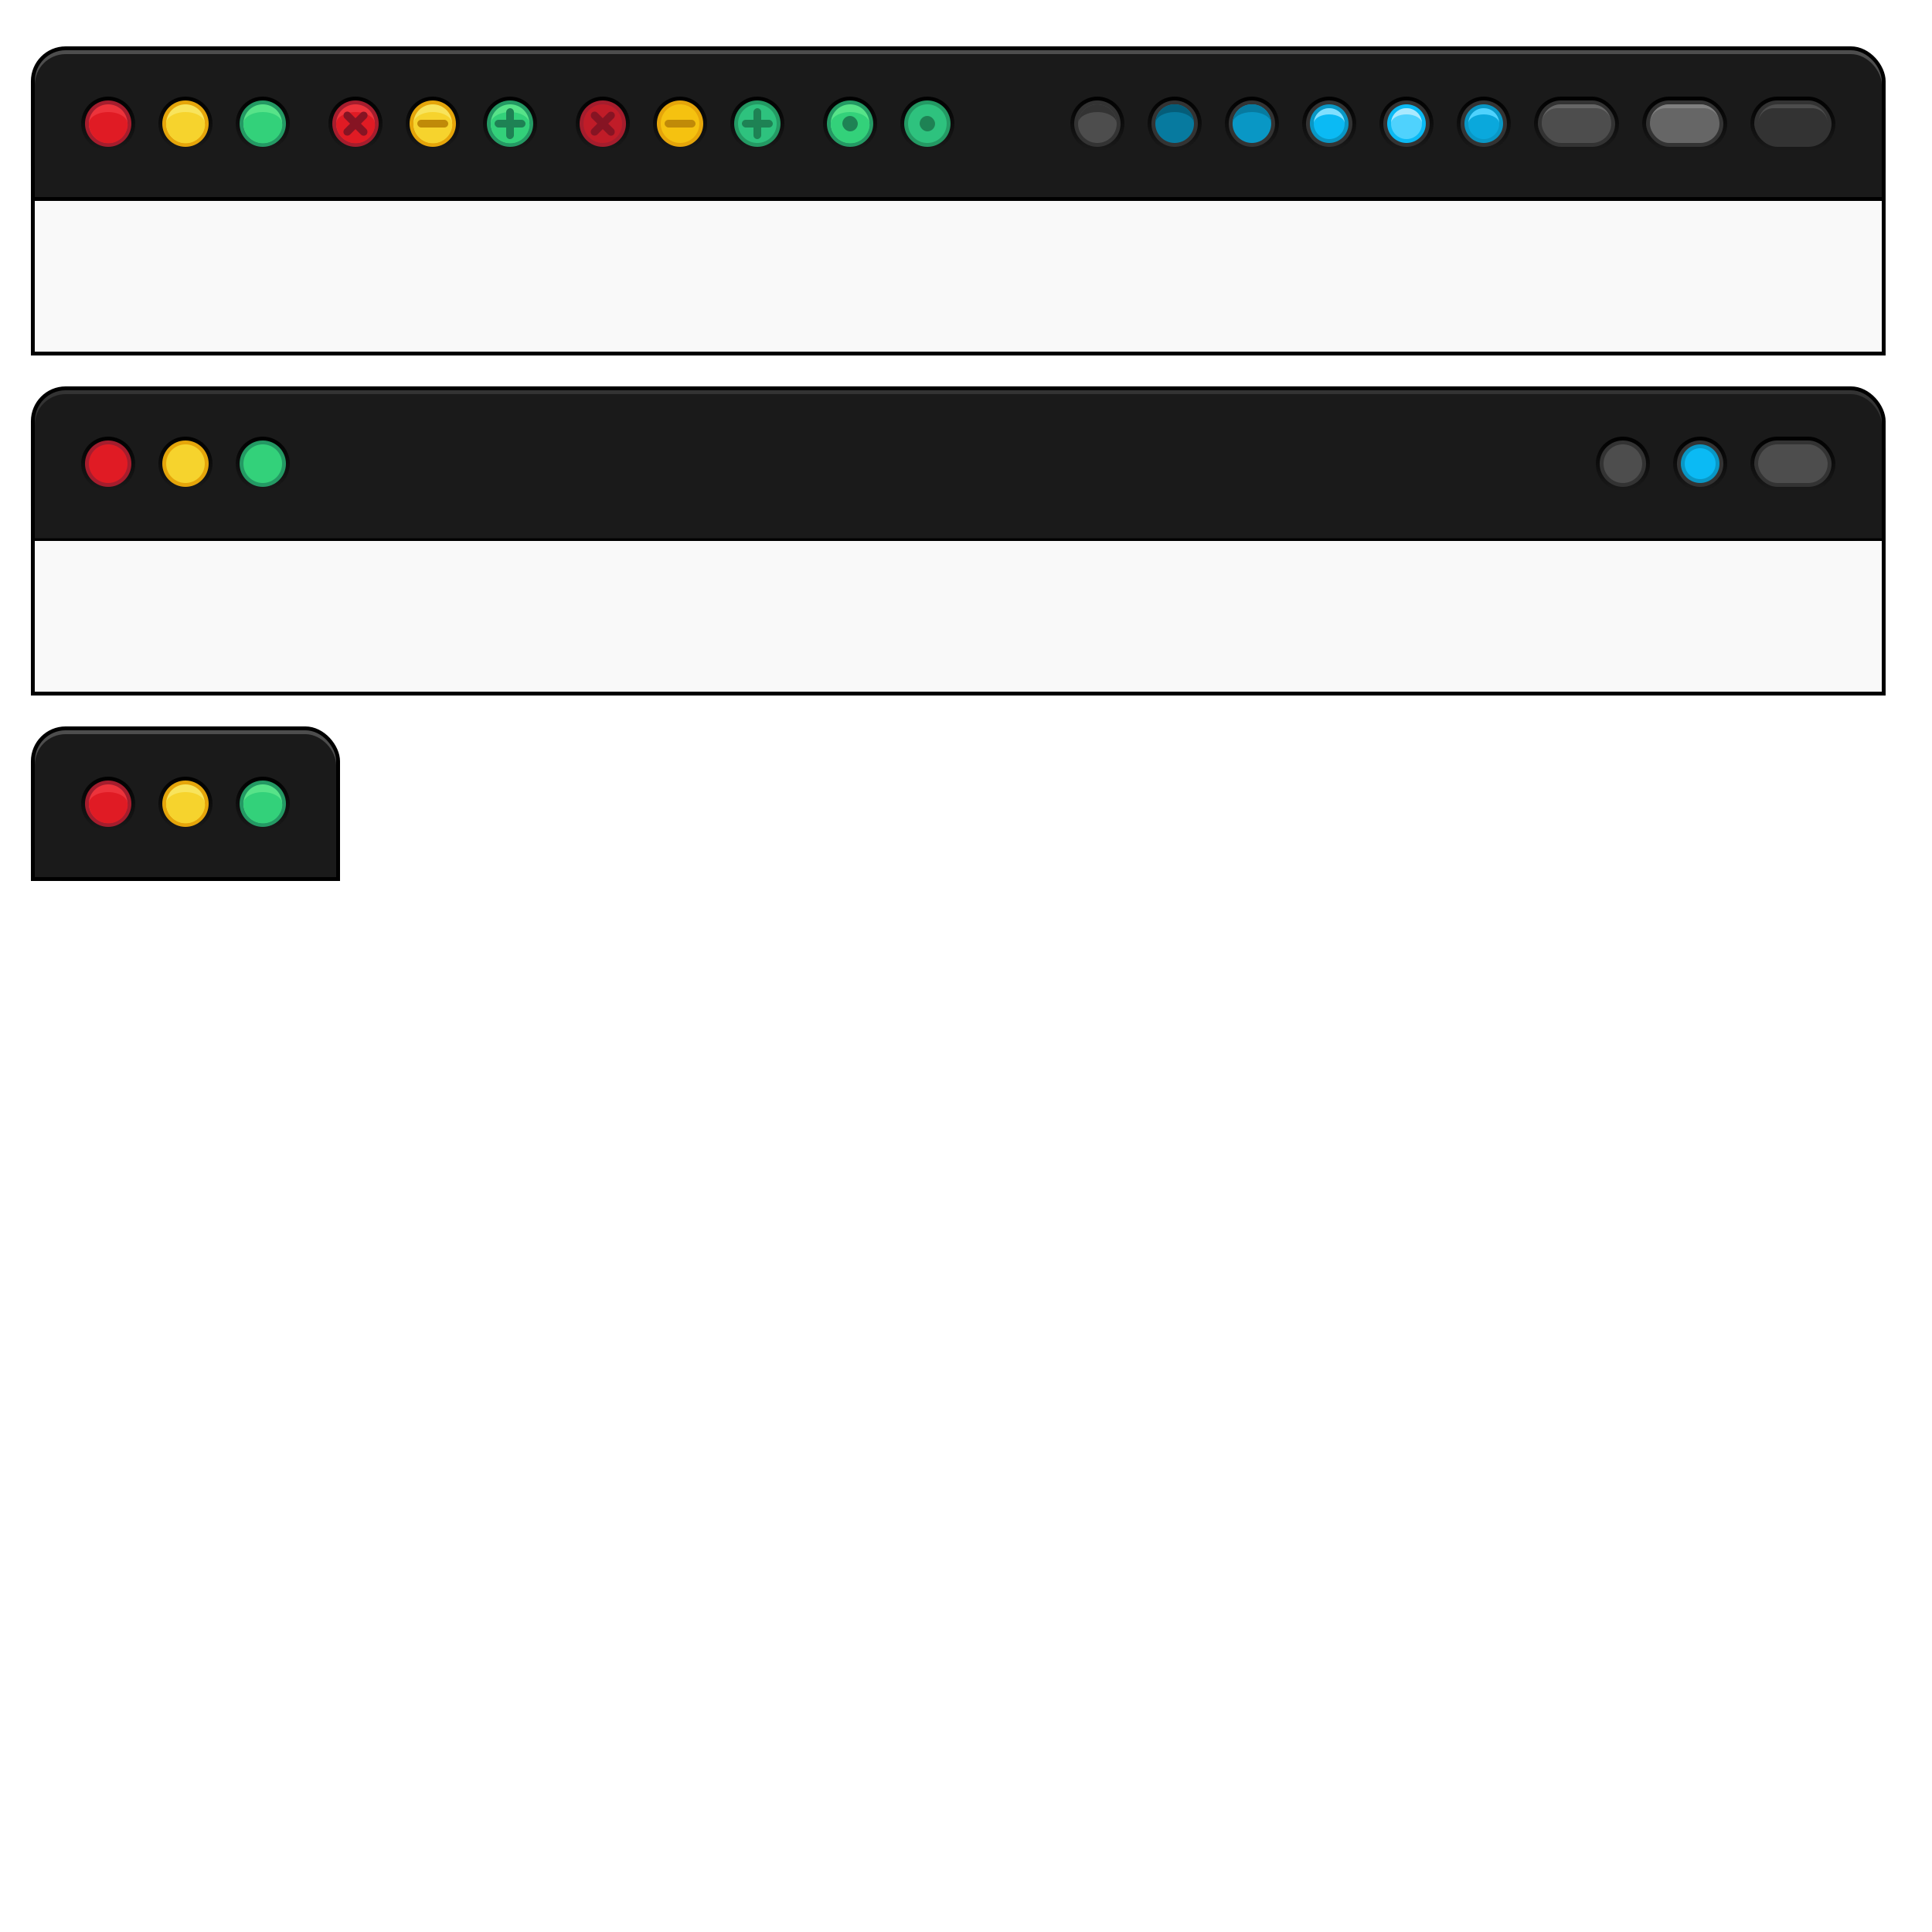 <?xml version="1.0" encoding="UTF-8" standalone="no"?>
<!-- Created with Inkscape (http://www.inkscape.org/) -->

<svg
   xmlns:dc="http://purl.org/dc/elements/1.1/"
   xmlns:cc="http://creativecommons.org/ns#"
   xmlns:rdf="http://www.w3.org/1999/02/22-rdf-syntax-ns#"
   xmlns:svg="http://www.w3.org/2000/svg"
   xmlns="http://www.w3.org/2000/svg"
   xmlns:xlink="http://www.w3.org/1999/xlink"
   xmlns:sodipodi="http://sodipodi.sourceforge.net/DTD/sodipodi-0.dtd"
   xmlns:inkscape="http://www.inkscape.org/namespaces/inkscape"
   width="500"
   height="500"
   viewBox="0 0 132.292 132.292"
   version="1.1"
   id="svg8"
   sodipodi:docname="design.svg"
   inkscape:version="0.92.4 5da689c313, 2019-01-14">
  <title
     id="title4762">Mac</title>
  <defs
     id="defs2">
    <linearGradient
       id="linearGradient4770"
       inkscape:collect="always">
      <stop
         id="stop4766"
         offset="0"
         style="stop-color:#000000;stop-opacity:1;" />
      <stop
         id="stop4768"
         offset="1"
         style="stop-color:#1a1a1a;stop-opacity:1" />
    </linearGradient>
    <color-profile
       name="sRGB"
       xlink:href="/usr/share/color/icc/colord/sRGB.icc"
       id="color-profile7" />
    <linearGradient
       inkscape:collect="always"
       id="linearGradient4722">
      <stop
         style="stop-color:#1a1a1a;stop-opacity:1;"
         offset="0"
         id="stop4718" />
      <stop
         style="stop-color:#1a1a1a;stop-opacity:0;"
         offset="1"
         id="stop4720" />
    </linearGradient>
    <linearGradient
       inkscape:collect="always"
       id="linearGradient151">
      <stop
         style="stop-color:#000000;stop-opacity:1;"
         offset="0"
         id="stop147" />
      <stop
         style="stop-color:#000000;stop-opacity:0"
         offset="1"
         id="stop149" />
    </linearGradient>
    <linearGradient
       inkscape:collect="always"
       xlink:href="#linearGradient4770"
       id="linearGradient153"
       x1="9.525"
       y1="8.604"
       x2="9.525"
       y2="11.779"
       gradientUnits="userSpaceOnUse"
       gradientTransform="matrix(1.167,0,0,1.167,13.229,161.285)" />
    <linearGradient
       inkscape:collect="always"
       xlink:href="#linearGradient151"
       id="linearGradient4666"
       gradientUnits="userSpaceOnUse"
       x1="9.525"
       y1="8.604"
       x2="9.525"
       y2="11.779"
       gradientTransform="matrix(1.167,0,0,1.167,17.462,161.285)" />
    <linearGradient
       inkscape:collect="always"
       xlink:href="#linearGradient151"
       id="linearGradient4672"
       gradientUnits="userSpaceOnUse"
       gradientTransform="matrix(1.167,0,0,1.167,21.696,161.285)"
       x1="9.525"
       y1="8.604"
       x2="9.525"
       y2="11.779" />
    <linearGradient
       inkscape:collect="always"
       xlink:href="#linearGradient4722"
       id="linearGradient4724"
       x1="32"
       y1="58.52"
       x2="32"
       y2="18.52"
       gradientUnits="userSpaceOnUse"
       gradientTransform="matrix(0.265,0,0,0.265,9.9999999e-8,4e-5)" />
    <linearGradient
       inkscape:collect="always"
       xlink:href="#linearGradient151"
       id="linearGradient5001"
       gradientUnits="userSpaceOnUse"
       gradientTransform="matrix(0.265,0,0,0.265,-2.117,162.983)"
       x1="32"
       y1="58.52"
       x2="32"
       y2="18.52" />
    <linearGradient
       inkscape:collect="always"
       xlink:href="#linearGradient151"
       id="linearGradient4672-8"
       gradientUnits="userSpaceOnUse"
       gradientTransform="matrix(1.167,0,0,1.167,25.929,-1.699)"
       x1="9.525"
       y1="8.604"
       x2="9.525"
       y2="11.779" />
    <linearGradient
       inkscape:collect="always"
       xlink:href="#linearGradient151"
       id="linearGradient4666-3"
       gradientUnits="userSpaceOnUse"
       x1="9.525"
       y1="8.604"
       x2="9.525"
       y2="11.779"
       gradientTransform="matrix(1.167,0,0,1.167,20.637,-1.699)" />
    <linearGradient
       inkscape:collect="always"
       xlink:href="#linearGradient4770"
       id="linearGradient153-6"
       x1="9.525"
       y1="8.604"
       x2="9.525"
       y2="11.779"
       gradientUnits="userSpaceOnUse"
       gradientTransform="matrix(1.167,0,0,1.167,15.346,-1.699)" />
    <linearGradient
       inkscape:collect="always"
       xlink:href="#linearGradient4770"
       id="linearGradient1430"
       gradientUnits="userSpaceOnUse"
       gradientTransform="matrix(1.167,0,0,1.167,15.346,-1.699)"
       x1="9.525"
       y1="8.604"
       x2="9.525"
       y2="11.779" />
    <linearGradient
       inkscape:collect="always"
       xlink:href="#linearGradient151"
       id="linearGradient1432"
       gradientUnits="userSpaceOnUse"
       gradientTransform="matrix(1.167,0,0,1.167,20.637,-1.699)"
       x1="9.525"
       y1="8.604"
       x2="9.525"
       y2="11.779" />
    <linearGradient
       inkscape:collect="always"
       xlink:href="#linearGradient151"
       id="linearGradient1434"
       gradientUnits="userSpaceOnUse"
       gradientTransform="matrix(1.167,0,0,1.167,25.929,-1.699)"
       x1="9.525"
       y1="8.604"
       x2="9.525"
       y2="11.779" />
    <linearGradient
       inkscape:collect="always"
       xlink:href="#linearGradient151"
       id="linearGradient4672-1"
       gradientUnits="userSpaceOnUse"
       gradientTransform="matrix(1.167,0,0,1.167,42.863,-1.699)"
       x1="9.525"
       y1="8.604"
       x2="9.525"
       y2="11.779" />
    <linearGradient
       inkscape:collect="always"
       xlink:href="#linearGradient151"
       id="linearGradient4666-7"
       gradientUnits="userSpaceOnUse"
       x1="9.525"
       y1="8.604"
       x2="9.525"
       y2="11.779"
       gradientTransform="matrix(1.167,0,0,1.167,37.571,-1.699)" />
    <linearGradient
       inkscape:collect="always"
       xlink:href="#linearGradient4770"
       id="linearGradient153-7"
       x1="9.525"
       y1="8.604"
       x2="9.525"
       y2="11.779"
       gradientUnits="userSpaceOnUse"
       gradientTransform="matrix(1.167,0,0,1.167,32.279,-1.699)" />
    <linearGradient
       inkscape:collect="always"
       xlink:href="#linearGradient151"
       id="linearGradient978"
       gradientUnits="userSpaceOnUse"
       gradientTransform="matrix(1.167,0,0,1.167,21.696,161.285)"
       x1="9.525"
       y1="8.604"
       x2="9.525"
       y2="11.779" />
    <linearGradient
       inkscape:collect="always"
       xlink:href="#linearGradient151"
       id="linearGradient996"
       gradientUnits="userSpaceOnUse"
       gradientTransform="matrix(1.167,0,0,1.167,42.863,-1.699)"
       x1="9.525"
       y1="8.604"
       x2="9.525"
       y2="11.779" />
    <linearGradient
       inkscape:collect="always"
       xlink:href="#linearGradient4770"
       id="linearGradient1167"
       gradientUnits="userSpaceOnUse"
       gradientTransform="matrix(1.167,0,0,1.167,15.346,-1.699)"
       x1="9.525"
       y1="8.604"
       x2="9.525"
       y2="11.779" />
    <linearGradient
       inkscape:collect="always"
       xlink:href="#linearGradient151"
       id="linearGradient1169"
       gradientUnits="userSpaceOnUse"
       gradientTransform="matrix(1.167,0,0,1.167,20.637,-1.699)"
       x1="9.525"
       y1="8.604"
       x2="9.525"
       y2="11.779" />
    <linearGradient
       inkscape:collect="always"
       xlink:href="#linearGradient151"
       id="linearGradient1171"
       gradientUnits="userSpaceOnUse"
       gradientTransform="matrix(1.167,0,0,1.167,25.929,-1.699)"
       x1="9.525"
       y1="8.604"
       x2="9.525"
       y2="11.779" />
    <linearGradient
       inkscape:collect="always"
       xlink:href="#linearGradient151"
       id="linearGradient1010"
       x1="91.017"
       y1="6.615"
       x2="91.017"
       y2="10.319"
       gradientUnits="userSpaceOnUse" />
    <linearGradient
       inkscape:collect="always"
       xlink:href="#linearGradient4770"
       id="linearGradient1022"
       gradientUnits="userSpaceOnUse"
       gradientTransform="matrix(1.167,0,0,1.167,15.346,-1.699)"
       x1="9.525"
       y1="8.604"
       x2="9.525"
       y2="11.779" />
    <linearGradient
       inkscape:collect="always"
       xlink:href="#linearGradient4770"
       id="linearGradient1039"
       gradientUnits="userSpaceOnUse"
       gradientTransform="matrix(1.167,0,0,1.167,15.346,-1.699)"
       x1="9.525"
       y1="8.604"
       x2="9.525"
       y2="11.779" />
    <linearGradient
       inkscape:collect="always"
       xlink:href="#linearGradient4770"
       id="linearGradient1051"
       gradientUnits="userSpaceOnUse"
       gradientTransform="matrix(1.167,0,0,1.167,15.346,-1.699)"
       x1="9.525"
       y1="8.604"
       x2="9.525"
       y2="11.779" />
    <linearGradient
       inkscape:collect="always"
       xlink:href="#linearGradient4770"
       id="linearGradient1075"
       gradientUnits="userSpaceOnUse"
       gradientTransform="matrix(1.167,0,0,1.167,15.346,-1.699)"
       x1="9.525"
       y1="8.604"
       x2="9.525"
       y2="11.779" />
    <linearGradient
       inkscape:collect="always"
       xlink:href="#linearGradient151"
       id="linearGradient1099"
       gradientUnits="userSpaceOnUse"
       x1="91.017"
       y1="6.615"
       x2="91.017"
       y2="10.319" />
    <linearGradient
       inkscape:collect="always"
       xlink:href="#linearGradient4770"
       id="linearGradient1058"
       gradientUnits="userSpaceOnUse"
       gradientTransform="matrix(1.167,0,0,1.167,15.346,-1.699)"
       x1="9.525"
       y1="8.604"
       x2="9.525"
       y2="11.779" />
    <linearGradient
       inkscape:collect="always"
       xlink:href="#linearGradient151"
       id="linearGradient1086"
       gradientUnits="userSpaceOnUse"
       x1="91.017"
       y1="6.615"
       x2="91.017"
       y2="10.319" />
    <linearGradient
       inkscape:collect="always"
       xlink:href="#linearGradient151"
       id="linearGradient1098"
       gradientUnits="userSpaceOnUse"
       x1="91.017"
       y1="6.615"
       x2="91.017"
       y2="10.319" />
    <linearGradient
       inkscape:collect="always"
       xlink:href="#linearGradient4770"
       id="linearGradient1084"
       gradientUnits="userSpaceOnUse"
       gradientTransform="matrix(1.167,0,0,1.167,12.171,-1.699)"
       x1="9.525"
       y1="8.604"
       x2="9.525"
       y2="11.779" />
    <linearGradient
       inkscape:collect="always"
       xlink:href="#linearGradient4770"
       id="linearGradient1116"
       gradientUnits="userSpaceOnUse"
       gradientTransform="matrix(1.167,0,0,1.167,12.171,-1.699)"
       x1="9.525"
       y1="8.604"
       x2="9.525"
       y2="11.779" />
    <linearGradient
       inkscape:collect="always"
       xlink:href="#linearGradient4770"
       id="linearGradient1148"
       gradientUnits="userSpaceOnUse"
       gradientTransform="matrix(1.167,0,0,1.167,15.346,-1.699)"
       x1="9.525"
       y1="8.604"
       x2="9.525"
       y2="11.779" />
  </defs>
  <sodipodi:namedview
     id="base"
     pagecolor="#808080"
     bordercolor="#666666"
     borderopacity="1.0"
     inkscape:pageopacity="0"
     inkscape:pageshadow="2"
     inkscape:zoom="0.99999995"
     inkscape:cx="175.4169"
     inkscape:cy="334.60285"
     inkscape:document-units="mm"
     inkscape:current-layer="window-active"
     showgrid="false"
     inkscape:snap-others="true"
     inkscape:snap-nodes="true"
     inkscape:snap-bbox="true"
     inkscape:bbox-nodes="true"
     inkscape:window-width="2560"
     inkscape:window-height="1372"
     inkscape:window-x="0"
     inkscape:window-y="28"
     inkscape:window-maximized="1"
     objecttolerance="20"
     units="px"
     showguides="false">
    <inkscape:grid
       type="xygrid"
       id="grid10" />
  </sodipodi:namedview>
  <g
     id="window-active"
     transform="translate(0,-164.708)">
    <g
       id="wa"
       transform="translate(-2.117,162.983)">
      <rect
         y="15.483"
         x="4.233"
         height="10.583"
         width="127"
         id="window-border"
         style="opacity:1;fill:#000000;fill-opacity:1;stroke:none;stroke-width:0.265;stroke-opacity:0"
         ry="1.4210855e-14" />
      <rect
         ry="0"
         y="15.483"
         x="4.498"
         height="10.319"
         width="126.471"
         id="rect874"
         style="opacity:1;fill:#f9f9f9;fill-opacity:1;stroke:none;stroke-width:0.296;stroke-opacity:0" />
    </g>
    <g
       inkscape:groupmode="layer"
       id="titlebar-active">
      <g
         id="g4855"
         style="fill:#000000"
         transform="translate(-2.117,162.983)">
        <rect
           ry="2.381"
           y="4.9"
           x="4.233"
           height="10.583"
           width="127"
           id="rect4834"
           style="opacity:1;fill:#000000;fill-opacity:1;stroke:#000000;stroke-width:0.265;stroke-opacity:0" />
        <rect
           y="9.133"
           x="4.233"
           height="6.35"
           width="127"
           id="rect4834-9"
           style="opacity:1;fill:#000000;fill-opacity:1;stroke:#000000;stroke-width:0.265;stroke-opacity:0" />
      </g>
      <a
         id="a4750"
         style="fill:#4d4d4d"
         transform="translate(-2.117,162.983)">
        <rect
           ry="2.117"
           y="5.165"
           x="4.498"
           height="10.054"
           width="126.471"
           id="rect4748"
           style="opacity:1;fill:#4d4d4d;fill-opacity:1;stroke:#000000;stroke-width:0.265;stroke-opacity:0" />
      </a>
      <a
         style="fill:#1a1a1a"
         id="a4758"
         transform="translate(-2.117,162.983)">
        <rect
           style="opacity:1;fill:#1a1a1a;fill-opacity:1;stroke:#000000;stroke-width:0.265;stroke-opacity:0"
           id="rect4754"
           width="126.471"
           height="9.79"
           x="4.498"
           y="5.429"
           ry="2.117" />
        <rect
           style="opacity:1;fill:#1a1a1a;fill-opacity:1;stroke:#000000;stroke-width:0.265;stroke-opacity:0"
           id="rect4756"
           width="126.471"
           height="5.821"
           x="4.498"
           y="9.398" />
      </a>
      <path
         sodipodi:nodetypes="sccccss"
         inkscape:connector-curvature="0"
         id="path4708"
         d="m 4.233,167.883 c -1.173,0 -2.117,0.944 -2.117,2.117 v 8.467 c 31.75,0 63.5,0 95.25,0 0,-2.945 0,-5.447 0,-8.467 0,-1.173 -0.944,-2.117 -2.117,-2.117 z"
         style="opacity:0;fill:url(#linearGradient5001);fill-opacity:1;stroke-width:0.265" />
    </g>
    <g
       id="button-close-active"
       transform="translate(-19.05,162.983)">
      <ellipse
         cy="10.192"
         cx="26.458"
         id="ellipse4764-9"
         style="fill:url(#linearGradient153-6);fill-opacity:1;stroke-width:0.463"
         rx="1.852"
         ry="1.852" />
      <ellipse
         cy="10.192"
         cx="26.458"
         id="ellipse145-3"
         style="fill:#a51d2d;fill-opacity:1;stroke-width:0.397"
         rx="1.588"
         ry="1.588" />
      <ellipse
         ry="1.323"
         rx="1.323"
         style="fill:#ed333b;fill-opacity:1;stroke-width:0.331"
         id="circle102-1"
         cx="26.458"
         cy="10.192" />
      <g
         transform="translate(16.933)"
         id="g4784-9">
        <ellipse
           ry="0.794"
           rx="1.323"
           style="fill:#e01b24;fill-opacity:1;stroke-width:0.256"
           id="ellipse4775-4"
           cx="9.525"
           cy="10.192" />
        <path
           style="fill:#e01b24;fill-opacity:1;stroke-width:1.25"
           d="m 31,38.52 a 5,5 0 0 0 5,5 5,5 0 0 0 5,-5 z"
           transform="scale(0.265)"
           id="ellipse4777-7"
           inkscape:connector-curvature="0" />
      </g>
    </g>
    <g
       id="button-hide-active"
       transform="translate(-19.05,162.983)">
      <ellipse
         cy="10.192"
         cx="31.75"
         id="ellipse4663-0"
         style="fill:url(#linearGradient4666-3);fill-opacity:1;stroke-width:0.463"
         rx="1.852"
         ry="1.852" />
      <ellipse
         ry="1.588"
         rx="1.588"
         cy="10.192"
         cx="31.75"
         id="circle108-3"
         style="fill:#e5a50a;fill-opacity:1;stroke-width:0.397" />
      <ellipse
         ry="1.323"
         rx="1.323"
         style="fill:#f8e45c;fill-opacity:1;stroke-width:0.331"
         id="circle141-6"
         cx="31.75"
         cy="10.192" />
      <g
         style="fill:#f6d32d;fill-opacity:1"
         id="g4784-2-1"
         transform="translate(22.225,4.1354559e-5)">
        <ellipse
           ry="0.794"
           rx="1.323"
           style="fill:#f6d32d;fill-opacity:1;stroke-width:0.256"
           id="ellipse4775-9-0"
           cx="9.525"
           cy="10.192" />
        <path
           style="fill:#f6d32d;fill-opacity:1;stroke-width:1.25"
           d="m 31,38.52 a 5,5 0 0 0 5,5 5,5 0 0 0 5,-5 z"
           transform="scale(0.265)"
           id="ellipse4777-1-6"
           inkscape:connector-curvature="0" />
      </g>
    </g>
    <g
       id="button-maximize-active"
       transform="translate(-19.05,162.983)">
      <ellipse
         ry="1.852"
         rx="1.852"
         style="fill:url(#linearGradient4672-8);fill-opacity:1;stroke-width:0.463"
         id="ellipse4668-2"
         cx="37.042"
         cy="10.192" />
      <ellipse
         ry="1.588"
         rx="1.587"
         style="fill:#26a269;fill-opacity:0.941;stroke-width:0.397"
         id="circle118-0"
         cx="37.042"
         cy="10.192" />
      <ellipse
         ry="1.323"
         rx="1.323"
         cy="10.192"
         cx="37.042"
         id="circle143-6"
         style="fill:#57e389;fill-opacity:1;stroke-width:0.331" />
      <g
         style="fill:#33d17a;fill-opacity:1"
         id="g4784-2-2-1"
         transform="translate(27.517,4.1354559e-5)">
        <ellipse
           ry="0.794"
           rx="1.323"
           style="fill:#33d17a;fill-opacity:1;stroke-width:0.256"
           id="ellipse4775-9-7-5"
           cx="9.525"
           cy="10.192" />
        <path
           style="fill:#33d17a;fill-opacity:1;stroke-width:1.25"
           d="m 31,38.52 a 5,5 0 0 0 5,5 5,5 0 0 0 5,-5 z"
           transform="scale(0.265)"
           id="ellipse4777-1-0-5"
           inkscape:connector-curvature="0" />
      </g>
    </g>
    <g
       id="button-close-prelight"
       inkscape:groupmode="layer">
      <ellipse
         ry="1.852"
         rx="1.852"
         style="fill:url(#linearGradient153);fill-opacity:1;stroke-width:0.463"
         id="ellipse4764"
         cx="24.342"
         cy="173.175" />
      <ellipse
         ry="1.588"
         rx="1.588"
         style="fill:#a51d2d;fill-opacity:1;stroke-width:0.397"
         id="ellipse145"
         cx="24.342"
         cy="173.175" />
      <ellipse
         cy="173.175"
         cx="24.342"
         id="circle102"
         style="fill:#ed333b;fill-opacity:1;stroke-width:0.331"
         rx="1.323"
         ry="1.323" />
      <g
         id="g4784"
         transform="translate(14.817,162.983)">
        <ellipse
           cy="10.192"
           cx="9.525"
           id="ellipse4775"
           style="fill:#e01b24;fill-opacity:1;stroke-width:0.256"
           rx="1.323"
           ry="0.794" />
        <path
           id="ellipse4777"
           transform="scale(0.265)"
           d="m 31,38.52 a 5,5 0 0 0 5,5 5,5 0 0 0 5,-5 z"
           style="fill:#e01b24;fill-opacity:1;stroke-width:1.25"
           inkscape:connector-curvature="0" />
      </g>
      <g
         id="g4879"
         transform="rotate(-45,209.52,75.518)"
         style="fill:#861423;fill-opacity:1">
        <rect
           ry="0.265"
           y="13.367"
           x="8.467"
           height="0.529"
           width="2.117"
           id="rect4860"
           style="opacity:1;fill:#861423;fill-opacity:1;stroke:#000000;stroke-width:0.265;stroke-opacity:0" />
        <rect
           transform="rotate(-90)"
           ry="0.265"
           y="9.26"
           x="-14.69"
           height="0.529"
           width="2.117"
           id="rect4860-3"
           style="opacity:1;fill:#861423;fill-opacity:1;stroke:#000000;stroke-width:0.265;stroke-opacity:0" />
      </g>
    </g>
    <g
       inkscape:groupmode="layer"
       id="button-hide-prelight"
       transform="translate(1.058)">
      <ellipse
         ry="1.852"
         rx="1.852"
         style="fill:url(#linearGradient4666);fill-opacity:1;stroke-width:0.463"
         id="ellipse4663"
         cx="28.575"
         cy="173.175" />
      <ellipse
         style="fill:#e5a50a;fill-opacity:1;stroke-width:0.397"
         id="circle108"
         cx="28.575"
         cy="173.175"
         rx="1.588"
         ry="1.588" />
      <ellipse
         cy="173.175"
         cx="28.575"
         id="circle141"
         style="fill:#f8e45c;fill-opacity:1;stroke-width:0.331"
         rx="1.323"
         ry="1.323" />
      <g
         transform="translate(19.05,162.983)"
         id="g4784-2"
         style="fill:#f6d32d;fill-opacity:1">
        <ellipse
           cy="10.192"
           cx="9.525"
           id="ellipse4775-9"
           style="fill:#f6d32d;fill-opacity:1;stroke-width:0.256"
           rx="1.323"
           ry="0.794" />
        <path
           inkscape:connector-curvature="0"
           id="ellipse4777-1"
           transform="scale(0.265)"
           d="m 31,38.52 a 5,5 0 0 0 5,5 5,5 0 0 0 5,-5 z"
           style="fill:#f6d32d;fill-opacity:1;stroke-width:1.25" />
      </g>
      <rect
         style="opacity:1;fill:#c08a08;fill-opacity:1;stroke:#000000;stroke-width:0.265;stroke-opacity:0"
         id="rect4908"
         width="2.117"
         height="0.529"
         x="27.517"
         y="172.91"
         ry="0.265" />
    </g>
    <g
       id="button-maximize-prelight"
       inkscape:groupmode="layer"
       transform="translate(2.117)">
      <ellipse
         cy="173.175"
         cx="32.808"
         id="ellipse4668"
         style="fill:url(#linearGradient4672);fill-opacity:1;stroke-width:0.463"
         rx="1.852"
         ry="1.852" />
      <ellipse
         cy="173.175"
         cx="32.808"
         id="circle118"
         style="fill:#26a269;fill-opacity:0.941;stroke-width:0.397"
         rx="1.587"
         ry="1.588" />
      <ellipse
         style="fill:#57e389;fill-opacity:1;stroke-width:0.331"
         id="circle143"
         cx="32.808"
         cy="173.175"
         rx="1.323"
         ry="1.323" />
      <g
         transform="translate(23.283,162.983)"
         id="g4784-2-2"
         style="fill:#33d17a;fill-opacity:1">
        <ellipse
           cy="10.192"
           cx="9.525"
           id="ellipse4775-9-7"
           style="fill:#33d17a;fill-opacity:1;stroke-width:0.256"
           rx="1.323"
           ry="0.794" />
        <path
           inkscape:connector-curvature="0"
           id="ellipse4777-1-0"
           transform="scale(0.265)"
           d="m 31,38.52 a 5,5 0 0 0 5,5 5,5 0 0 0 5,-5 z"
           style="fill:#33d17a;fill-opacity:1;stroke-width:1.25" />
      </g>
      <g
         id="g4879-6"
         style="fill:#1e8254;fill-opacity:1"
         transform="translate(23.283,159.544)">
        <rect
           ry="0.265"
           y="13.367"
           x="8.467"
           height="0.529"
           width="2.117"
           id="rect4860-1"
           style="opacity:1;fill:#1e8254;fill-opacity:1;stroke:#000000;stroke-width:0.265;stroke-opacity:0" />
        <rect
           transform="rotate(-90)"
           ry="0.265"
           y="9.26"
           x="-14.69"
           height="0.529"
           width="2.117"
           id="rect4860-3-8"
           style="opacity:1;fill:#1e8254;fill-opacity:1;stroke:#000000;stroke-width:0.265;stroke-opacity:0" />
      </g>
    </g>
    <g
       id="button-close-pressed"
       transform="translate(-2.117,162.983)">
      <ellipse
         ry="1.852"
         rx="1.852"
         style="fill:url(#linearGradient153-7);fill-opacity:1;stroke-width:0.463"
         id="ellipse1443-9"
         cx="43.392"
         cy="10.192" />
      <ellipse
         ry="1.588"
         rx="1.588"
         style="fill:#a51d2d;fill-opacity:1;stroke-width:0.397"
         id="ellipse1445-8"
         cx="43.392"
         cy="10.192" />
      <g
         id="g1453-8"
         transform="translate(33.867,4.0884649e-5)">
        <ellipse
           cy="10.192"
           cx="9.525"
           id="ellipse1449-1"
           style="fill:#c01c28;fill-opacity:1;stroke-width:0.256"
           rx="1.323"
           ry="1.323" />
      </g>
      <g
         id="g1459-3"
         transform="rotate(-45,22.306,-28.969)"
         style="fill:#861423;fill-opacity:1">
        <rect
           ry="0.265"
           y="13.367"
           x="8.467"
           height="0.529"
           width="2.117"
           id="rect1455-0"
           style="opacity:1;fill:#861423;fill-opacity:1;stroke:#000000;stroke-width:0.265;stroke-opacity:0" />
        <rect
           transform="rotate(-90)"
           ry="0.265"
           y="9.26"
           x="-14.69"
           height="0.529"
           width="2.117"
           id="rect1457-4"
           style="opacity:1;fill:#861423;fill-opacity:1;stroke:#000000;stroke-width:0.265;stroke-opacity:0" />
      </g>
    </g>
    <g
       id="button-hide-pressed"
       transform="translate(-2.117,162.983)">
      <ellipse
         cy="10.192"
         cx="48.683"
         id="ellipse4663-4"
         style="fill:url(#linearGradient4666-7);fill-opacity:1;stroke-width:0.463"
         rx="1.852"
         ry="1.852" />
      <ellipse
         ry="1.588"
         rx="1.588"
         cy="10.192"
         cx="48.683"
         id="circle108-4"
         style="fill:#e5a50a;fill-opacity:1;stroke-width:0.397" />
      <g
         style="fill:#f6d32d;fill-opacity:1"
         id="g4784-2-7"
         transform="translate(39.158,8.1584649e-5)">
        <ellipse
           ry="1.323"
           rx="1.323"
           style="fill:#f5c210;fill-opacity:1;stroke-width:0.256"
           id="ellipse4775-9-6"
           cx="9.525"
           cy="10.192" />
      </g>
      <rect
         ry="0.265"
         y="9.927"
         x="47.625"
         height="0.529"
         width="2.117"
         id="rect4908-1"
         style="opacity:1;fill:#c08a08;fill-opacity:1;stroke:#000000;stroke-width:0.265;stroke-opacity:0" />
    </g>
    <g
       id="button-maximize-pressed"
       transform="translate(-2.117,162.983)">
      <ellipse
         ry="1.852"
         rx="1.852"
         style="fill:url(#linearGradient4672-1);fill-opacity:1;stroke-width:0.463"
         id="ellipse4668-7"
         cx="53.975"
         cy="10.192" />
      <ellipse
         ry="1.588"
         rx="1.587"
         style="fill:#26a269;fill-opacity:0.941;stroke-width:0.397"
         id="circle118-5"
         cx="53.975"
         cy="10.192" />
      <g
         style="fill:#33d17a;fill-opacity:1"
         id="g4784-2-2-6"
         transform="translate(44.45,8.1584649e-5)">
        <ellipse
           ry="1.323"
           rx="1.323"
           style="fill:#2ec27e;fill-opacity:1;stroke-width:0.256"
           id="ellipse4775-9-7-2"
           cx="9.525"
           cy="10.192" />
      </g>
      <g
         transform="translate(44.45,-3.44)"
         style="fill:#1e8254;fill-opacity:1"
         id="g4879-6-7">
        <rect
           style="opacity:1;fill:#1e8254;fill-opacity:1;stroke:#000000;stroke-width:0.265;stroke-opacity:0"
           id="rect4860-1-8"
           width="2.117"
           height="0.529"
           x="8.467"
           y="13.367"
           ry="0.265" />
        <rect
           style="opacity:1;fill:#1e8254;fill-opacity:1;stroke:#000000;stroke-width:0.265;stroke-opacity:0"
           id="rect4860-3-8-5"
           width="2.117"
           height="0.529"
           x="-14.69"
           y="9.26"
           ry="0.265"
           transform="rotate(-90)" />
      </g>
    </g>
    <g
       transform="translate(25.4,-4.2061768e-5)"
       inkscape:groupmode="layer"
       id="button-maximize-toggled-prelight">
      <ellipse
         ry="1.852"
         rx="1.852"
         style="fill:url(#linearGradient978);fill-opacity:1;stroke-width:0.463"
         id="ellipse954"
         cx="32.808"
         cy="173.175" />
      <ellipse
         ry="1.588"
         rx="1.587"
         style="fill:#26a269;fill-opacity:0.941;stroke-width:0.397"
         id="ellipse956"
         cx="32.808"
         cy="173.175" />
      <ellipse
         ry="1.323"
         rx="1.323"
         cy="173.175"
         cx="32.808"
         id="ellipse958"
         style="fill:#57e389;fill-opacity:1;stroke-width:0.331" />
      <g
         style="fill:#33d17a;fill-opacity:1"
         id="g964"
         transform="translate(23.283,162.983)">
        <ellipse
           ry="0.794"
           rx="1.323"
           style="fill:#33d17a;fill-opacity:1;stroke-width:0.256"
           id="ellipse960"
           cx="9.525"
           cy="10.192" />
        <path
           style="fill:#33d17a;fill-opacity:1;stroke-width:1.25"
           d="m 31,38.52 a 5,5 0 0 0 5,5 5,5 0 0 0 5,-5 z"
           transform="scale(0.265)"
           id="path962"
           inkscape:connector-curvature="0" />
      </g>
      <rect
         style="opacity:1;fill:#1e8254;fill-opacity:1;stroke:none;stroke-width:0.265;stroke-opacity:0"
         id="rect978"
         width="1.058"
         height="1.058"
         x="32.279"
         y="172.646"
         ry="0.529" />
    </g>
    <g
       transform="translate(9.525,162.983)"
       id="button-maximized-toggled-pressed">
      <ellipse
         cy="10.192"
         cx="53.975"
         id="ellipse980"
         style="fill:url(#linearGradient996);fill-opacity:1;stroke-width:0.463"
         rx="1.852"
         ry="1.852" />
      <ellipse
         cy="10.192"
         cx="53.975"
         id="ellipse982"
         style="fill:#26a269;fill-opacity:0.941;stroke-width:0.397"
         rx="1.587"
         ry="1.588" />
      <g
         transform="translate(44.45,8.1584649e-5)"
         id="g986"
         style="fill:#33d17a;fill-opacity:1">
        <ellipse
           cy="10.192"
           cx="9.525"
           id="ellipse984"
           style="fill:#2ec27e;fill-opacity:1;stroke-width:0.256"
           rx="1.323"
           ry="1.323" />
      </g>
      <rect
         ry="0.529"
         y="9.663"
         x="53.446"
         height="1.058"
         width="1.058"
         id="rect982"
         style="opacity:1;fill:#1e8254;fill-opacity:1;stroke:none;stroke-width:0.265;stroke-opacity:0" />
    </g>
    <g
       transform="translate(48.683,162.983)"
       id="button-sticky-active">
      <ellipse
         ry="1.852"
         rx="1.852"
         style="fill:url(#linearGradient1022);fill-opacity:1;stroke-width:0.463"
         id="ellipse1008"
         cx="26.458"
         cy="10.192" />
      <ellipse
         ry="1.588"
         rx="1.588"
         style="fill:#333333;fill-opacity:1;stroke-width:0.397"
         id="ellipse1010"
         cx="26.458"
         cy="10.192" />
      <ellipse
         cy="10.192"
         cx="26.458"
         id="ellipse1012"
         style="fill:#4d4d4d;fill-opacity:1;stroke-width:0.331"
         rx="1.323"
         ry="1.323" />
      <path
         style="fill:#333333;fill-opacity:1;stroke-width:0.331"
         d="m 26.458,8.869 c -0.708,0.001 -1.29,0.559 -1.32,1.267 0.049,-0.416 0.626,-0.737 1.32,-0.737 0.731,4e-7 1.323,0.355 1.323,0.794 0,-0.731 -0.592,-1.323 -1.323,-1.323 z"
         id="ellipse1028"
         inkscape:connector-curvature="0"
         sodipodi:nodetypes="ccccc" />
    </g>
    <g
       id="button-sticky-prelight"
       transform="translate(53.975,162.983)">
      <ellipse
         cy="10.192"
         cx="26.458"
         id="ellipse1029"
         style="fill:url(#linearGradient1039);fill-opacity:1;stroke-width:0.463"
         rx="1.852"
         ry="1.852" />
      <ellipse
         cy="10.192"
         cx="26.458"
         id="ellipse1031"
         style="fill:#333333;fill-opacity:1;stroke-width:0.397"
         rx="1.588"
         ry="1.588" />
      <ellipse
         ry="1.323"
         rx="1.323"
         style="fill:#077a9f;fill-opacity:1;stroke-width:0.331"
         id="ellipse1033"
         cx="26.458"
         cy="10.192" />
      <path
         inkscape:connector-curvature="0"
         id="path1035"
         d="m 26.458,8.869 c -0.708,0.001 -1.29,0.559 -1.32,1.267 0.049,-0.416 0.626,-0.737 1.32,-0.737 0.731,4e-7 1.323,0.355 1.323,0.794 0,-0.731 -0.592,-1.323 -1.323,-1.323 z"
         style="fill:#055d79;fill-opacity:1;stroke-width:0.331"
         sodipodi:nodetypes="ccccc" />
    </g>
    <g
       transform="translate(62.439,162.983)"
       id="g1082">
      <ellipse
         ry="1.852"
         rx="1.852"
         style="fill:url(#linearGradient1084);fill-opacity:1;stroke-width:0.463"
         id="ellipse1074"
         cx="23.283"
         cy="10.192" />
      <ellipse
         ry="1.588"
         rx="1.588"
         style="fill:#333333;fill-opacity:1;stroke-width:0.397"
         id="ellipse1076"
         cx="23.283"
         cy="10.192" />
      <ellipse
         cy="10.192"
         cx="23.283"
         id="ellipse1078"
         style="fill:#0997c5;fill-opacity:1;stroke-width:0.331"
         rx="1.323"
         ry="1.323" />
      <path
         sodipodi:nodetypes="ccccc"
         style="fill:#077a9f;fill-opacity:1;stroke-width:0.331"
         d="m 23.283,8.869 c -0.708,0.001 -1.29,0.559 -1.32,1.267 0.049,-0.416 0.626,-0.737 1.32,-0.737 0.731,4e-7 1.323,0.355 1.323,0.794 0,-0.731 -0.592,-1.323 -1.323,-1.323 z"
         id="path1080"
         inkscape:connector-curvature="0" />
    </g>
    <g
       transform="translate(64.558,162.983)"
       id="button-sticky-pressed">
      <ellipse
         ry="1.852"
         rx="1.852"
         style="fill:url(#linearGradient1051);fill-opacity:1;stroke-width:0.463"
         id="ellipse1041"
         cx="26.458"
         cy="10.192" />
      <ellipse
         ry="1.588"
         rx="1.588"
         style="fill:#333333;fill-opacity:1;stroke-width:0.397"
         id="ellipse1043"
         cx="26.458"
         cy="10.192" />
      <ellipse
         cy="10.192"
         cx="26.458"
         id="ellipse1045"
         style="fill:#0997c5;fill-opacity:1;stroke-width:0.331"
         rx="1.323"
         ry="1.323" />
      <ellipse
         cy="10.192"
         cx="26.458"
         id="ellipse1045-6"
         style="fill:#0bbaf4;fill-opacity:1;stroke-width:0.265"
         rx="1.058"
         ry="1.058" />
      <path
         style="fill:#81dffe;fill-opacity:1;stroke-width:0.265"
         d="M 26.457,9.133 C 25.89,9.134 25.424,9.581 25.4,10.147 c 0.039,-0.332 0.501,-0.59 1.057,-0.59 0.585,3e-7 1.06,0.284 1.06,0.635 0,-0.585 -0.474,-1.058 -1.06,-1.058 z"
         id="path1047"
         inkscape:connector-curvature="0"
         sodipodi:nodetypes="ccccc" />
    </g>
    <g
       id="g1114"
       transform="translate(73.025,162.983)">
      <ellipse
         cy="10.192"
         cx="23.283"
         id="ellipse1104"
         style="fill:url(#linearGradient1116);fill-opacity:1;stroke-width:0.463"
         rx="1.852"
         ry="1.852" />
      <ellipse
         cy="10.192"
         cx="23.283"
         id="ellipse1106"
         style="fill:#333333;fill-opacity:1;stroke-width:0.397"
         rx="1.588"
         ry="1.588" />
      <ellipse
         ry="1.323"
         rx="1.323"
         style="fill:#0bbaf4;fill-opacity:1;stroke-width:0.331"
         id="ellipse1108"
         cx="23.283"
         cy="10.192" />
      <ellipse
         ry="1.058"
         rx="1.058"
         style="fill:#4fd2fd;fill-opacity:1;stroke-width:0.265"
         id="ellipse1110"
         cx="23.283"
         cy="10.192" />
      <path
         sodipodi:nodetypes="ccccc"
         inkscape:connector-curvature="0"
         id="path1112"
         d="m 23.282,9.133 c -0.567,8.16e-4 -1.033,0.447 -1.057,1.013 0.039,-0.332 0.501,-0.59 1.057,-0.59 0.585,3e-7 1.06,0.284 1.06,0.635 0,-0.585 -0.474,-1.058 -1.06,-1.058 z"
         style="fill:#aae9fe;fill-opacity:1;stroke-width:0.265" />
    </g>
    <g
       id="g1146"
       transform="translate(75.142,162.983)">
      <ellipse
         cy="10.192"
         cx="26.458"
         id="ellipse1136"
         style="fill:url(#linearGradient1148);fill-opacity:1;stroke-width:0.463"
         rx="1.852"
         ry="1.852" />
      <ellipse
         cy="10.192"
         cx="26.458"
         id="ellipse1138"
         style="fill:#333333;fill-opacity:1;stroke-width:0.397"
         rx="1.588"
         ry="1.588" />
      <ellipse
         ry="1.323"
         rx="1.323"
         style="fill:#0997c5;fill-opacity:1;stroke-width:0.331"
         id="ellipse1140"
         cx="26.458"
         cy="10.192" />
      <ellipse
         ry="1.058"
         rx="1.058"
         style="fill:#0aa8dc;fill-opacity:1;stroke-width:0.265"
         id="ellipse1142"
         cx="26.458"
         cy="10.192" />
      <path
         sodipodi:nodetypes="ccccc"
         inkscape:connector-curvature="0"
         id="path1144"
         d="M 26.457,9.133 C 25.89,9.134 25.424,9.581 25.4,10.147 c 0.039,-0.332 0.501,-0.59 1.057,-0.59 0.585,3e-7 1.06,0.284 1.06,0.635 0,-0.585 -0.474,-1.058 -1.06,-1.058 z"
         style="fill:#4fd2fd;fill-opacity:1;stroke-width:0.265" />
    </g>
    <g
       id="button-menu-active"
       transform="translate(16.933,164.708)">
      <rect
         ry="1.852"
         y="6.615"
         x="88.106"
         height="3.704"
         width="5.821"
         id="rect1088"
         style="opacity:1;fill:url(#linearGradient1098);fill-opacity:1;fill-rule:nonzero;stroke:none;stroke-width:0.265;stroke-opacity:0" />
      <rect
         ry="1.587"
         y="6.879"
         x="88.371"
         height="3.175"
         width="5.292"
         id="rect1090"
         style="opacity:1;fill:#333333;fill-opacity:1;fill-rule:nonzero;stroke:none;stroke-width:0.265;stroke-opacity:0" />
      <rect
         ry="1.323"
         y="7.144"
         x="88.635"
         height="2.646"
         width="4.762"
         id="rect1092"
         style="opacity:1;fill:#4d4d4d;fill-opacity:1;fill-rule:nonzero;stroke:none;stroke-width:0.265;stroke-opacity:0" />
      <path
         inkscape:connector-curvature="0"
         id="path1094"
         d="m 89.958,7.144 c -0.733,0 -1.323,0.59 -1.323,1.323 0,-0.586 0.472,-1.058 1.058,-1.058 h 2.646 c 0.586,0 1.058,0.472 1.058,1.058 0,-0.733 -0.59,-1.323 -1.323,-1.323 z"
         style="opacity:1;fill:#666666;fill-opacity:1;fill-rule:nonzero;stroke:none;stroke-width:0.265;stroke-opacity:0" />
    </g>
    <g
       transform="translate(24.342,164.708)"
       id="button-menu-prelight">
      <rect
         style="opacity:1;fill:url(#linearGradient1086);fill-opacity:1;fill-rule:nonzero;stroke:none;stroke-width:0.265;stroke-opacity:0"
         id="rect1076"
         width="5.821"
         height="3.704"
         x="88.106"
         y="6.615"
         ry="1.852" />
      <rect
         style="opacity:1;fill:#333333;fill-opacity:1;fill-rule:nonzero;stroke:none;stroke-width:0.265;stroke-opacity:0"
         id="rect1078"
         width="5.292"
         height="3.175"
         x="88.371"
         y="6.879"
         ry="1.587" />
      <rect
         style="opacity:1;fill:#666666;fill-opacity:1;fill-rule:nonzero;stroke:none;stroke-width:0.265;stroke-opacity:0"
         id="rect1080"
         width="4.762"
         height="2.646"
         x="88.635"
         y="7.144"
         ry="1.323" />
      <path
         style="opacity:1;fill:#808080;fill-opacity:1;fill-rule:nonzero;stroke:none;stroke-width:0.265;stroke-opacity:0"
         d="m 89.958,7.144 c -0.733,0 -1.323,0.59 -1.323,1.323 0,-0.586 0.472,-1.058 1.058,-1.058 h 2.646 c 0.586,0 1.058,0.472 1.058,1.058 0,-0.733 -0.59,-1.323 -1.323,-1.323 z"
         id="path1082"
         inkscape:connector-curvature="0" />
    </g>
    <g
       id="button-menu-pressed"
       transform="translate(31.75,164.708)">
      <rect
         ry="1.852"
         y="6.615"
         x="88.106"
         height="3.704"
         width="5.821"
         id="rect1002"
         style="opacity:1;fill:url(#linearGradient1010);fill-opacity:1;fill-rule:nonzero;stroke:none;stroke-width:0.265;stroke-opacity:0" />
      <rect
         ry="1.587"
         y="6.879"
         x="88.371"
         height="3.175"
         width="5.292"
         id="rect1012"
         style="opacity:1;fill:#333333;fill-opacity:1;fill-rule:nonzero;stroke:none;stroke-width:0.265;stroke-opacity:0" />
      <rect
         ry="1.323"
         y="7.144"
         x="88.635"
         height="2.646"
         width="4.762"
         id="rect1020"
         style="opacity:1;fill:#333333;fill-opacity:1;fill-rule:nonzero;stroke:none;stroke-width:0.265;stroke-opacity:0" />
      <path
         inkscape:connector-curvature="0"
         id="rect1020-7"
         d="m 89.958,7.144 c -0.733,0 -1.323,0.59 -1.323,1.323 0,-0.586 0.472,-1.058 1.058,-1.058 h 2.646 c 0.586,0 1.058,0.472 1.058,1.058 0,-0.733 -0.59,-1.323 -1.323,-1.323 z"
         style="opacity:1;fill:#4d4d4d;fill-opacity:1;fill-rule:nonzero;stroke:none;stroke-width:0.265;stroke-opacity:0" />
    </g>
  </g>
  <g
     id="window-inactive"
     transform="translate(-2.117,21.558)">
    <g
       id="wi">
      <rect
         style="opacity:1;fill:#000000;fill-opacity:1;stroke:none;stroke-width:0.265;stroke-opacity:0"
         id="rect1280"
         width="127"
         height="10.583"
         x="4.233"
         y="15.483" />
      <rect
         style="opacity:1;fill:#f9f9f9;fill-opacity:1;stroke:none;stroke-width:0.296;stroke-opacity:0"
         id="rect1282"
         width="126.471"
         height="10.319"
         x="4.498"
         y="15.483"
         ry="0" />
    </g>
    <g
       id="titlebar-inactive"
       inkscape:groupmode="layer">
      <g
         style="fill:#000000"
         id="g1290">
        <rect
           style="opacity:1;fill:#000000;fill-opacity:1;stroke:#000000;stroke-width:0.265;stroke-opacity:0"
           id="rect1286"
           width="127"
           height="10.583"
           x="4.233"
           y="4.9"
           ry="2.381" />
        <rect
           style="opacity:1;fill:#000000;fill-opacity:1;stroke:#000000;stroke-width:0.265;stroke-opacity:0"
           id="rect1288"
           width="127"
           height="6.35"
           x="4.233"
           y="9.133" />
      </g>
      <a
         style="fill:#333333"
         id="a1296">
        <rect
           style="opacity:1;fill:#333333;fill-opacity:1;stroke:#000000;stroke-width:0.265;stroke-opacity:0"
           id="rect1292"
           width="126.471"
           height="10.054"
           x="4.498"
           y="5.165"
           ry="2.117" />
      </a>
      <a
         id="a1302"
         style="fill:#1a1a1a">
        <rect
           ry="2.117"
           y="5.429"
           x="4.498"
           height="9.79"
           width="126.471"
           id="rect1298"
           style="opacity:1;fill:#1a1a1a;fill-opacity:1;stroke:#000000;stroke-width:0.265;stroke-opacity:0" />
        <rect
           y="9.398"
           x="4.498"
           height="5.907"
           width="126.471"
           id="rect1300"
           style="opacity:1;fill:#1a1a1a;fill-opacity:1;stroke:#000000;stroke-width:0.265;stroke-opacity:0" />
      </a>
    </g>
    <g
       id="button-close-inactive"
       transform="translate(-16.933,4.1217982e-5)">
      <ellipse
         ry="1.852"
         rx="1.852"
         style="fill:url(#linearGradient1430);fill-opacity:1;stroke-width:0.463"
         id="ellipse1364"
         cx="26.458"
         cy="10.192" />
      <ellipse
         ry="1.588"
         rx="1.588"
         style="fill:#a51d2d;fill-opacity:1;stroke-width:0.397"
         id="ellipse1366"
         cx="26.458"
         cy="10.192" />
      <g
         id="g1374"
         transform="translate(16.933)">
        <ellipse
           cy="10.192"
           cx="9.525"
           id="ellipse1370"
           style="fill:#e01b24;fill-opacity:1;stroke-width:0.256"
           rx="1.323"
           ry="1.323" />
      </g>
    </g>
    <g
       id="button-hide-inactive"
       transform="translate(-16.933,4.1217982e-5)">
      <ellipse
         ry="1.852"
         rx="1.852"
         style="fill:url(#linearGradient1432);fill-opacity:1;stroke-width:0.463"
         id="ellipse1378"
         cx="31.75"
         cy="10.192" />
      <ellipse
         style="fill:#e5a50a;fill-opacity:1;stroke-width:0.397"
         id="ellipse1380"
         cx="31.75"
         cy="10.192"
         rx="1.588"
         ry="1.588" />
      <g
         transform="translate(22.225,4.1354559e-5)"
         id="g1388"
         style="fill:#f6d32d;fill-opacity:1">
        <ellipse
           cy="10.192"
           cx="9.525"
           id="ellipse1384"
           style="fill:#f6d32d;fill-opacity:1;stroke-width:0.256"
           rx="1.323"
           ry="1.323" />
      </g>
    </g>
    <g
       id="button-maximize-inactive"
       transform="translate(-16.933,4.1217982e-5)">
      <ellipse
         cy="10.192"
         cx="37.042"
         id="ellipse1392"
         style="fill:url(#linearGradient1434);fill-opacity:1;stroke-width:0.463"
         rx="1.852"
         ry="1.852" />
      <ellipse
         cy="10.192"
         cx="37.042"
         id="ellipse1394"
         style="fill:#26a269;fill-opacity:0.941;stroke-width:0.397"
         rx="1.587"
         ry="1.588" />
      <g
         transform="translate(27.517,4.1354559e-5)"
         id="g1402"
         style="fill:#33d17a;fill-opacity:1">
        <ellipse
           cy="10.192"
           cx="9.525"
           id="ellipse1398"
           style="fill:#33d17a;fill-opacity:1;stroke-width:0.256"
           rx="1.323"
           ry="1.323" />
      </g>
    </g>
    <g
       id="button-stick-inactive"
       transform="translate(86.783,3.9e-5)">
      <ellipse
         cy="10.192"
         cx="26.458"
         id="ellipse1058"
         style="fill:url(#linearGradient1075);fill-opacity:1;stroke-width:0.463"
         rx="1.852"
         ry="1.852" />
      <ellipse
         cy="10.192"
         cx="26.458"
         id="ellipse1060"
         style="fill:#333333;fill-opacity:1;stroke-width:0.397"
         rx="1.588"
         ry="1.588" />
      <ellipse
         ry="1.323"
         rx="1.323"
         style="fill:#4d4d4d;fill-opacity:1;stroke-width:0.331"
         id="ellipse1062"
         cx="26.458"
         cy="10.192" />
    </g>
    <g
       id="button-stick-toggled-inactive"
       transform="translate(92.076,3.9366667e-5)">
      <ellipse
         cy="10.192"
         cx="26.458"
         id="ellipse1039"
         style="fill:url(#linearGradient1058);fill-opacity:1;stroke-width:0.463"
         rx="1.852"
         ry="1.852" />
      <ellipse
         cy="10.192"
         cx="26.458"
         id="ellipse1042"
         style="fill:#333333;fill-opacity:1;stroke-width:0.397"
         rx="1.588"
         ry="1.588" />
      <ellipse
         ry="1.323"
         rx="1.323"
         style="fill:#0997c5;fill-opacity:1;stroke-width:0.331"
         id="ellipse1044"
         cx="26.458"
         cy="10.192" />
      <ellipse
         ry="1.058"
         rx="1.058"
         style="fill:#0bbaf4;fill-opacity:1;stroke-width:0.265"
         id="ellipse1046"
         cx="26.458"
         cy="10.192" />
    </g>
    <g
       transform="translate(33.867,1.725)"
       id="button-menu-inactive">
      <rect
         style="opacity:1;fill:url(#linearGradient1099);fill-opacity:1;fill-rule:nonzero;stroke:none;stroke-width:0.265;stroke-opacity:0"
         id="rect1077"
         width="5.821"
         height="3.704"
         x="88.106"
         y="6.615"
         ry="1.852" />
      <rect
         style="opacity:1;fill:#333333;fill-opacity:1;fill-rule:nonzero;stroke:none;stroke-width:0.265;stroke-opacity:0"
         id="rect1079"
         width="5.292"
         height="3.175"
         x="88.371"
         y="6.879"
         ry="1.587" />
      <rect
         style="opacity:1;fill:#4d4d4d;fill-opacity:1;fill-rule:nonzero;stroke:none;stroke-width:0.265;stroke-opacity:0"
         id="rect1081"
         width="4.762"
         height="2.646"
         x="88.635"
         y="7.144"
         ry="1.323" />
    </g>
  </g>
  <g
     transform="translate(-9.8455811e-8,-118.142)"
     id="logo">
    <g
       id="g991"
       inkscape:groupmode="layer">
      <g
         transform="translate(-2.117,162.983)"
         style="fill:#000000"
         id="g977">
        <rect
           style="opacity:1;fill:#000000;fill-opacity:1;stroke:#000000;stroke-width:0.265;stroke-opacity:0"
           id="rect973"
           width="21.167"
           height="10.583"
           x="4.233"
           y="4.9"
           ry="2.381" />
        <rect
           style="opacity:1;fill:#000000;fill-opacity:1;stroke:#000000;stroke-width:0.265;stroke-opacity:0"
           id="rect975"
           width="21.167"
           height="6.35"
           x="4.233"
           y="9.133" />
      </g>
      <a
         transform="translate(-2.117,162.983)"
         style="fill:#4d4d4d"
         id="a981">
        <rect
           style="opacity:1;fill:#4d4d4d;fill-opacity:1;stroke:#000000;stroke-width:0.265;stroke-opacity:0"
           id="rect979"
           width="20.638"
           height="10.054"
           x="4.498"
           y="5.165"
           ry="2.117" />
      </a>
      <a
         transform="translate(-2.117,162.983)"
         id="a987"
         style="fill:#1a1a1a">
        <rect
           ry="2.117"
           y="5.429"
           x="4.498"
           height="9.79"
           width="20.638"
           id="rect983"
           style="opacity:1;fill:#1a1a1a;fill-opacity:1;stroke:#000000;stroke-width:0.265;stroke-opacity:0" />
        <rect
           y="9.398"
           x="4.498"
           height="5.821"
           width="20.638"
           id="rect985"
           style="opacity:1;fill:#1a1a1a;fill-opacity:1;stroke:#000000;stroke-width:0.265;stroke-opacity:0" />
      </a>
    </g>
    <g
       transform="translate(-19.05,162.983)"
       id="g1005">
      <ellipse
         ry="1.852"
         rx="1.852"
         style="fill:url(#linearGradient1167);fill-opacity:1;stroke-width:0.463"
         id="ellipse993"
         cx="26.458"
         cy="10.192" />
      <ellipse
         ry="1.588"
         rx="1.588"
         style="fill:#a51d2d;fill-opacity:1;stroke-width:0.397"
         id="ellipse995"
         cx="26.458"
         cy="10.192" />
      <ellipse
         cy="10.192"
         cx="26.458"
         id="ellipse997"
         style="fill:#ed333b;fill-opacity:1;stroke-width:0.331"
         rx="1.323"
         ry="1.323" />
      <g
         id="g1003"
         transform="translate(16.933)">
        <ellipse
           cy="10.192"
           cx="9.525"
           id="ellipse999"
           style="fill:#e01b24;fill-opacity:1;stroke-width:0.256"
           rx="1.323"
           ry="0.794" />
        <path
           inkscape:connector-curvature="0"
           id="path1001"
           transform="scale(0.265)"
           d="m 31,38.52 a 5,5 0 0 0 5,5 5,5 0 0 0 5,-5 z"
           style="fill:#e01b24;fill-opacity:1;stroke-width:1.25" />
      </g>
    </g>
    <g
       transform="translate(-19.05,162.983)"
       id="g1019">
      <ellipse
         ry="1.852"
         rx="1.852"
         style="fill:url(#linearGradient1169);fill-opacity:1;stroke-width:0.463"
         id="ellipse1007"
         cx="31.75"
         cy="10.192" />
      <ellipse
         style="fill:#e5a50a;fill-opacity:1;stroke-width:0.397"
         id="ellipse1009"
         cx="31.75"
         cy="10.192"
         rx="1.588"
         ry="1.588" />
      <ellipse
         cy="10.192"
         cx="31.75"
         id="ellipse1011"
         style="fill:#f8e45c;fill-opacity:1;stroke-width:0.331"
         rx="1.323"
         ry="1.323" />
      <g
         transform="translate(22.225,4.1354559e-5)"
         id="g1017"
         style="fill:#f6d32d;fill-opacity:1">
        <ellipse
           cy="10.192"
           cx="9.525"
           id="ellipse1013"
           style="fill:#f6d32d;fill-opacity:1;stroke-width:0.256"
           rx="1.323"
           ry="0.794" />
        <path
           inkscape:connector-curvature="0"
           id="path1015"
           transform="scale(0.265)"
           d="m 31,38.52 a 5,5 0 0 0 5,5 5,5 0 0 0 5,-5 z"
           style="fill:#f6d32d;fill-opacity:1;stroke-width:1.25" />
      </g>
    </g>
    <g
       transform="translate(-19.05,162.983)"
       id="g1033">
      <ellipse
         cy="10.192"
         cx="37.042"
         id="ellipse1021"
         style="fill:url(#linearGradient1171);fill-opacity:1;stroke-width:0.463"
         rx="1.852"
         ry="1.852" />
      <ellipse
         cy="10.192"
         cx="37.042"
         id="ellipse1023"
         style="fill:#26a269;fill-opacity:0.941;stroke-width:0.397"
         rx="1.587"
         ry="1.588" />
      <ellipse
         style="fill:#57e389;fill-opacity:1;stroke-width:0.331"
         id="ellipse1025"
         cx="37.042"
         cy="10.192"
         rx="1.323"
         ry="1.323" />
      <g
         transform="translate(27.517,4.1354559e-5)"
         id="g1031"
         style="fill:#33d17a;fill-opacity:1">
        <ellipse
           cy="10.192"
           cx="9.525"
           id="ellipse1027"
           style="fill:#33d17a;fill-opacity:1;stroke-width:0.256"
           rx="1.323"
           ry="0.794" />
        <path
           inkscape:connector-curvature="0"
           id="path1029"
           transform="scale(0.265)"
           d="m 31,38.52 a 5,5 0 0 0 5,5 5,5 0 0 0 5,-5 z"
           style="fill:#33d17a;fill-opacity:1;stroke-width:1.25" />
      </g>
    </g>
  </g>
</svg>
